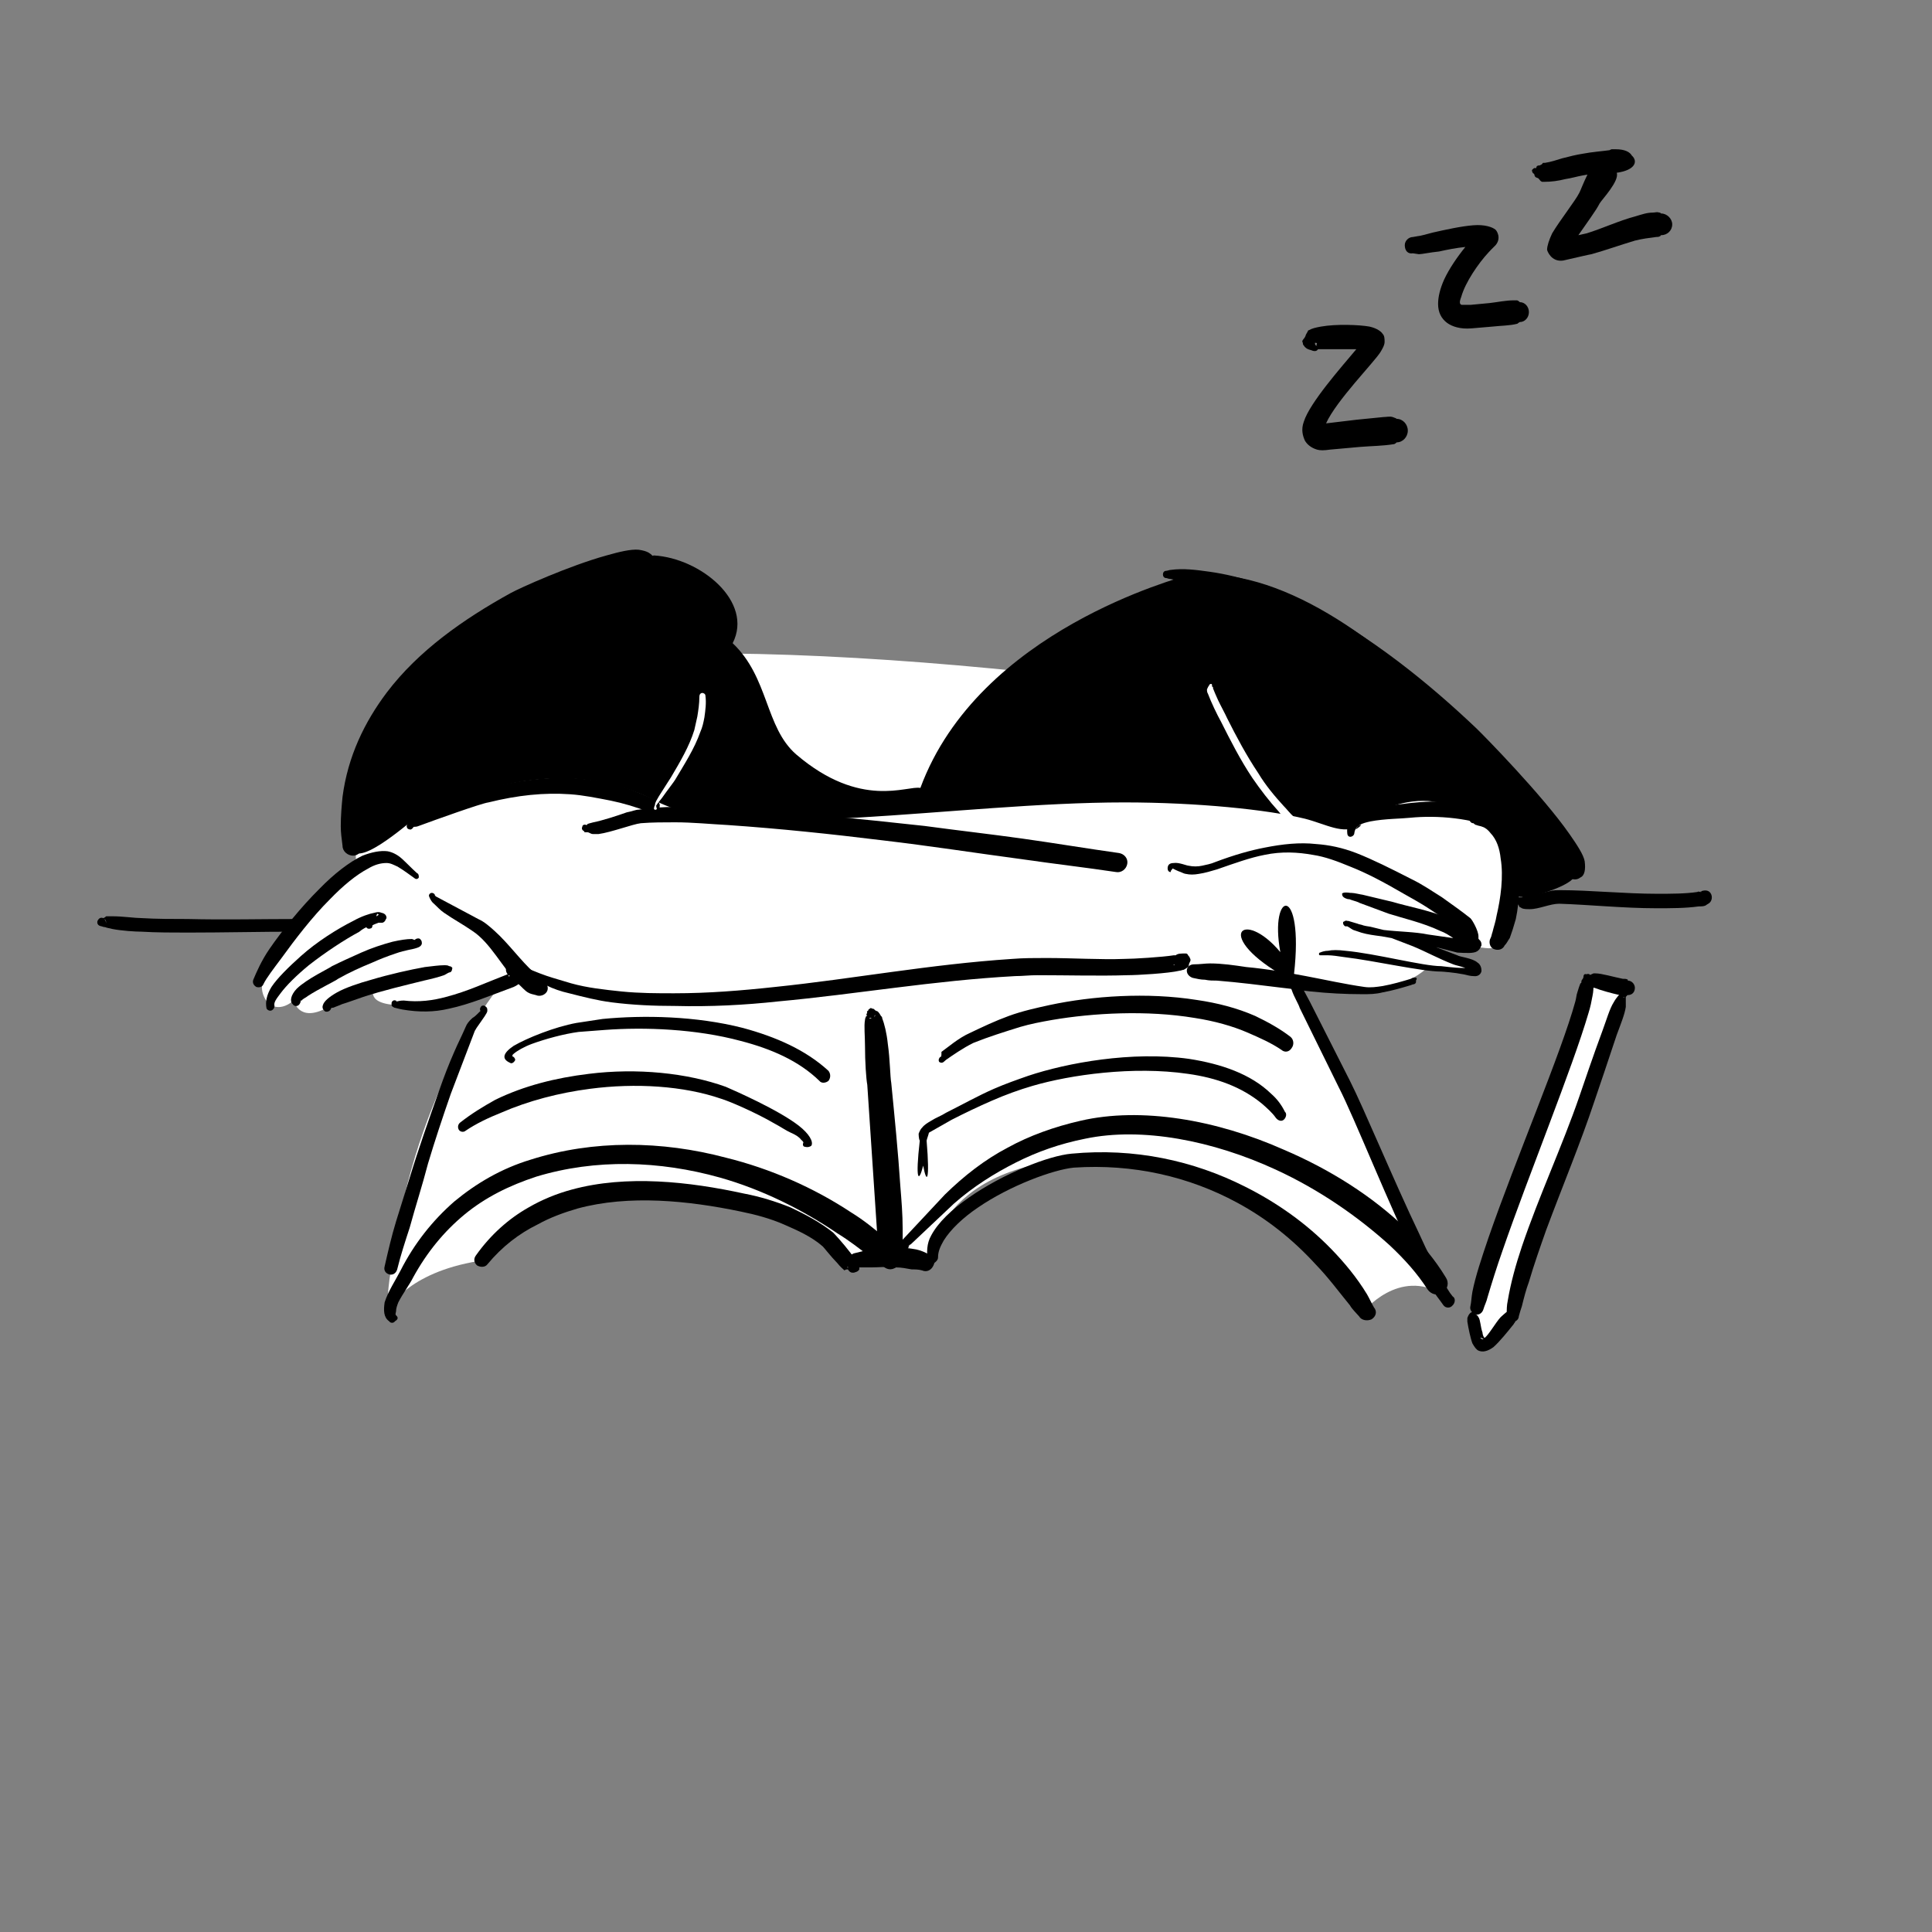<?xml version="1.0" encoding="utf-8"?>
<!-- Generator: Adobe Illustrator 24.2.0, SVG Export Plug-In . SVG Version: 6.00 Build 0)  -->
<svg version="1.1" id="图层_1" xmlns="http://www.w3.org/2000/svg" xmlns:xlink="http://www.w3.org/1999/xlink" x="0px" y="0px"
	 viewBox="0 0 85 85" style="enable-background:new 0 0 85 85;" xml:space="preserve">
<rect x="0" y="0" width="85" height="85" fill="#808080" stroke="none"/>
<style type="text/css">
	.st0{display:none;}
	.st1{display:inline;}
	.st2{fill-rule:evenodd;clip-rule:evenodd;fill:#040000;}
	.st3{fill-rule:evenodd;clip-rule:evenodd;fill:#FFFFFF;}
	.st4{fill-rule:evenodd;clip-rule:evenodd;}
	.st5{fill:none;}
</style>
<g class="st0">
	<g transform="matrix(0.444,0,0,0.398,-345.369,-236.477)" class="st1">
		<g id="Gray-Short.svg" transform="matrix(0.681,0,0,0.681,1361.69,1133.76)">
			<g transform="matrix(1,0,0,1,-236.5,-283.5)">
				<g id="head-mono-Gray-Short">
					<path id="_xD83D__xDD8D_-Ink" class="st2" d="M-473.8-374.7c-6.3,0.7-13.7-0.9-17.9-6.6c-0.1-0.2-0.2-0.4-0.2-0.5
						c0-0.2,0.1-0.4,0.2-0.6c0.1-0.2,0.3-0.3,0.5-0.3c0.2,0,0.3,0,0.5,0.1l0.4,0.2c2.9,1.8,5.8,3.3,9.1,3.9c3.3,0.7,6.7,0.6,10-0.2
						c6-1.5,10.9-5.4,14.5-10.6c4-5.8,6.4-13,7-20.4c0.7-8.9-1-17.6-2.8-26.2c-1.9-9-3.9-18-6.3-26.8c-0.1-0.3-0.1-0.5-0.1-0.8
						c-0.7-0.3-1.5-0.2-2.2,0.1c-1.4,0.5-2.7,1.7-3.8,2.6c-0.4,0.3-0.8,0.7-1.1,0.9c-1.4,1.1-2.9,1.8-4.6,2
						c-1.8,0.1-3.5-0.5-5.1-1.3c-0.8-0.4-1.6-0.8-2.4-1.2c-2.3-1.1-4.5-2.3-7-3c-3.3-1-6.7-1.5-10.2-1.5c-6.1,0.1-12.3,1.8-16,7.6
						c-1.5,2.3-2.5,5-1.7,7.9c0.4,1.6,1.2,3,2.1,4.3l0.3,0.5c0.5,0.7,0.9,1.4,1,2.2c0.1,0.6,0,1.3-0.4,2.1c-0.3,0.5-0.6,0.9-0.9,1.3
						c-0.2,0.3-0.5,0.6-0.7,0.9c-0.4,0.6-0.8,1.4-1.1,2.1c-0.6,1.4-0.8,3-0.8,4.5c-0.1,1.9,0.2,3.7,0.4,5.6c0.2,1.3,0.3,2.6,0.4,3.9
						c0,0.2,0,0.4-0.1,0.5c-0.1,0.2-0.3,0.2-0.5,0.3c0,0-0.1,0-0.2,0c0,0.1,0,0.2,0.1,0.4c-0.1-0.2-0.2-0.3-0.4-0.5c0,0,0,0,0,0
						c-0.1-0.1-0.2-0.2-0.3-0.4c-0.2-0.2-0.4-0.4-0.6-0.5c-1-0.9-2.3-1.4-3.5-1.4c-1.2,0-2.4,0.4-3.3,1.4c-1.8,1.9-2.3,5-2.4,7.6
						c0,2.7,0.5,5.9,2.6,7.6c0.8,0.7,1.9,1.1,2.9,1.1c0.9,0,1.7-0.3,2.5-0.6c0.2-0.1,0.5-0.2,0.8-0.3c0.3-0.1,0.5-0.1,0.8,0
						c0.2,0.1,0.5,0.3,0.6,0.5c0.2,0.2,0.3,0.5,0.3,0.8c0,0.3,0,0.6-0.1,0.9c0,0.1-0.1,0.1-0.1,0.2l0.5,0.9c1.8,3.2,3.6,6.4,5.9,9.2
						c1.4,1.6,2.8,3.1,4.4,4.4l0.2,0.2c0.1,0.1,0.3,0.2,0.5,0.4c0.5,0.4,1,1,1.5,1c0.1,0,0.3,0,0.4,0c0.3,0,0.5-0.1,0.8,0
						c0.2,0.1,0.4,0.2,0.6,0.6c0.1,0.2,0.2,0.5,0.2,0.8c0,0.3-0.1,0.6-0.2,0.8c-0.3,0.5-0.6,0.8-0.9,1c-0.4,0.2-0.8,0.2-1.3,0.1
						c-1.1-0.2-2.3-1.3-3.1-1.9l-0.1-0.1c-1.7-1.5-3.4-3.1-4.8-4.9c-2.5-3.1-4.7-6.8-5.8-10.8c-0.8,0.6-1.8,0.9-2.8,0.9
						c-1.5,0.1-3.1-0.4-4.3-1c-2.6-1.4-4.2-4-4.9-6.9c-0.8-3.5-0.6-7.4,0.5-10.5c0-0.1,0.1-0.2,0.1-0.3c-3.3-9.4-4.3-19.9-4.1-29.9
						c0.1-4.7,0.4-9.6,1.4-14.2c0.5-2.1,1.2-4,2.5-5.6c0.7-0.9,1.6-1.6,2.4-2.4c0.8-0.6,1.5-1.2,2.1-2l0.3-0.4
						c0.1-0.1,0.1-0.2,0.2-0.2c1.1-1.4,2.2-2.7,3.5-3.8c1.5-1.3,3.2-2.3,5-3.1c3.8-1.8,7.9-2.9,12-3.7c8.8-1.8,17.8-1.9,26.5,0.6
						c4,1.2,8,2.8,11.9,4.4c0.4,0.1,0.7,0.3,1.1,0.5c3,1.2,6.1,2.5,9.1,3.7c1.4,0.6,2.8,1.2,4.2,1.7c0.3,0.1,0.6,0.4,0.8,0.7
						c0.2,0.3,0.2,0.7,0.1,1.1c-0.9,2.5-2,4.8-3.3,6.9c0.5,0.4,0.9,0.8,1.1,1.4c0.4,0.7,0.6,1.5,0.6,2.4c0,2.9-2.3,4.9-4.3,6.3
						c-0.2,0.1-0.4,0.2-0.5,0.2c1.9,8.1,3.7,16.3,5.3,24.5l0.1,0.6c1.6,8.6,2.6,17.4,1.1,26.1c-1.3,7.5-4.3,14.8-9,20.4
						C-460.9-378.9-467.1-375.4-473.8-374.7z M-515.2-424.2c-0.8-2.9-1.3-6.1-0.9-9c0.2-1.9,0.7-3.6,1.5-5.3c0.5-0.9,1-1.8,1.7-2.6
						l0.2-0.3c0.1-0.1,0.2-0.3,0.2-0.4c0-0.1,0-0.2,0-0.3c-0.1-0.3-0.3-0.5-0.5-0.8c-0.1-0.2-0.2-0.3-0.3-0.5
						c-1.8-2.7-3.2-6-2.7-9.4c0.4-3.4,2.4-6.5,4.5-8.9c4.6-5.2,11.8-6.4,18.1-6.1c3.7,0.2,7.3,0.9,10.8,2.1c1.7,0.6,3.4,1.4,5,2.2
						l0.4,0.2c0.2,0.1,0.4,0.2,0.6,0.3c1.3,0.7,2.6,1.4,4,1.8c2.7,0.7,4.5-0.8,6.5-2.4c0.7-0.5,1.3-1.1,2-1.6l0.1-0.1
						c1.3-0.8,2.8-1.4,4.3-1.4c1.3,0,2.5,0.5,3.5,1.6c0.2,0.2,0.3,0.5,0.4,0.7c0.1,0.2,0.2,0.4,0.3,0.6c0.4,1.5,0.7,3,1.1,4.5
						l0.3-0.2c0.9-0.6,1.8-1.4,2.2-2.4c0.2-0.4,0.1-1.1-0.1-1.6c-0.1-0.2-0.2-0.3-0.3-0.4c-0.1-0.1-0.2-0.1-0.4-0.1
						c-0.3,0-0.6,0-0.9-0.1c-0.3-0.1-0.5-0.4-0.7-0.6c-0.2-0.3-0.2-0.6-0.2-1c0-0.3,0.1-0.6,0.4-0.9c1.5-1.9,2.7-4,3.7-6.3l-6.3-2.6
						c-2.2-0.9-4.5-1.9-6.7-2.8l-1.2-0.5c-4.1-1.7-8.2-3.3-12.4-4.4c-8.4-2.1-17.2-1.6-25.6,0.4l-0.5,0.1c-3.5,0.9-7.1,1.9-10.3,3.7
						c-1.6,0.9-3.1,2-4.4,3.3c-0.6,0.6-1.1,1.3-1.6,1.9c-0.7,0.9-1.5,1.8-2.3,2.6l-0.8,0.7c-1.2,1.1-2.3,2.1-2.9,3.8
						c-0.7,1.7-1,3.7-1.3,5.5c-0.7,4.7-1,9.5-0.9,14.3c0,8,1.1,15.9,2.5,23.7c1.1-1.8,2.7-3.1,4.7-3.4c1.3-0.2,2.6,0.1,3.7,0.7
						C-516.2-425.3-515.7-424.8-515.2-424.2z M-517.2-414.7c-1.5-0.6-3-0.8-4.5-0.5c-0.2,0-0.3,0-0.4-0.1c-0.1-0.1-0.2-0.2-0.3-0.4
						c-0.1-0.2-0.1-0.4,0-0.5c0-0.1,0.1-0.3,0.3-0.4c1.7-0.9,3.5-1.3,5.4-1l0.2,0c0.9,0.2,2.3,0.5,3.3,1.1c0.8,0.5,1.3,1.2,1.5,2.1
						c0.1,0.5,0,1-0.3,1.3c-0.2,0.4-0.6,0.6-1.1,0.6c-0.8,0-1.3-0.4-1.9-0.9c-0.1-0.1-0.2-0.1-0.2-0.2
						C-516-414-516.6-414.4-517.2-414.7z"/>
				</g>
			</g>
		</g>
		<g id="Eyes-Closed.svg" transform="matrix(0.734,0,0,0.734,1398.38,1156.31)">
			<g transform="matrix(1,0,0,1,-144.5,-146.5)">
				<g id="face-Eyes-Closed">
					<path id="_xD83D__xDD8D_-Ink1" class="st2" d="M-558.4-520.4l0.2,0c1.2-0.3,2.4-0.8,3.5,0.1c1.1,0.8,1.2,2.3,0.4,3.3
						c-0.9,1.1-2,1-3.2,1h-0.1c-1,0-2,0-3-0.1c-0.9-0.1-1.9-0.2-2.8-0.4l-0.5-0.1c-0.5-0.1-1.1-0.3-1.4-0.9c-0.5-1,3.2-1.9,3.6-2
						C-560.6-519.9-559.5-520.1-558.4-520.4z M-556.3-533c-0.6,0.7-1.4,1.2-2.2,1.4c-2.2,0.7-5,0.3-6.8-0.4
						c-0.4-0.2-0.7-0.5-0.9-0.9c-0.2-0.4-0.2-0.8-0.1-1.2c0-0.1,0.1-0.2,0.1-0.4c0.1-0.3,0.4-0.6,0.7-0.7c0.3-0.2,0.7-0.2,1-0.1
						c0,0,0.1,0,0.1,0c1.1,0.4,3,1.1,4.5,0.9c0.9-0.1,1.7-0.4,2.2-1.4c0.2-0.5,0.2-1,0-1.4c-0.3-0.7-0.9-1.3-1.4-1.7
						c-0.7-0.6-1.5-0.8-2.2-1c-0.3-0.1-0.6-0.2-0.9-0.3c-0.1,0-0.2-0.1-0.2-0.2s-0.1-0.2-0.1-0.3s0-0.2,0-0.3c0-0.1,0.1-0.2,0.2-0.2
						c1.5-0.8,3.5-0.3,5,0.9c0.7,0.6,1.4,1.4,1.7,2.2c0.3,0.8,0.5,1.7,0.4,2.6C-555.4-534.4-555.8-533.6-556.3-533z M-581.3-550
						c0.4-0.2,0.8,0.8,0.9,1l0.2,0.6c0.3,0.9,0.6,1.8,1.3,2.5c0.5,0.6,1.4,1,2,0.4c0.6-0.6,0.3-1.3,0.4-2.1c0.2-1.4,1.8-2.8,2.8-1.3
						c2.3,3.2-1.2,7.8-4.5,7c-1.7-0.4-3-1.9-3.5-3.6l0-0.1C-582.2-546.8-582.5-549.3-581.3-550z M-551.9-547.7L-551.9-547.7
						c-1.1-2.8,2.8-4,3.1-1.5l0,0.2c0.3,2.8-0.3,6.5-3.4,6.7c-3.4,0.3-4.8-3.9-4.5-7c0-0.5,0.7-0.6,0.8-0.1l0,0.1
						c0.5,1.6,1.1,4.5,3,4.5C-551.4-544.8-551.5-546.7-551.9-547.7z M-549.4-555.7c2-0.1,1.9,3.3,0,3.4c-6.5,0.2-13,0.4-19.5,0.4
						l-1.2,0c-6.1,0-12.2,0.1-18.3-0.4c-0.5,0-0.4-0.9,0-0.8c6.4-1,12.8-1.3,19.3-1.7C-562.5-555.2-556-555.4-549.4-555.7z"/>
				</g>
			</g>
		</g>
	</g>
</g>
<g>
	<g transform="matrix(0.444,0,0,0.398,0,0)">
		<path class="st3" d="M35.2,92.7l0.1,3.3c0,0-7.4,6.3-9,11.8c0,0-0.9,1.4,0.2,3c0,0,1,1.3,2.6-0.2c0,0,0.5,2.5,3.3,0.8
			c0,0,4.1-2.2,4.5-2.3c0.4-0.1-1,1.8,2.4,2c3.4,0.1,10.3-2.2,10.3-2.2s-8.4,11-10.7,30.5c0,0-0.7,3.8-0.4,5.3c0,0,1.8-4,8.9-5.3
			c0,0,12.9-18.6,36.7-0.5c0,0,7.7,0.5,7.9,0.5c0.2,0,0.6-11.5,17.4-11.4c16.8,0.2,24.7,16.6,25.7,17c0,0,3.5-4.9,7.9-1.9
			c0,0-14.9-35-14.9-34.9c-0.1,0.1,9,3.1,13.2-1.1c0,0,4.8,0.6,4.8-0.1c0-0.7-5.6-3.1-5.6-3.1c0-0.1,4.5,1.2,5.4,0.9
			c0.9-0.3,1.7,0.4,2.6-0.3c0.8-0.7,8.5-19.5-15.2-25c-23.6-5.5-76-11.5-88.7-3.1C31.8,84.9,35.2,92.7,35.2,92.7z"/>
	</g>
	<g transform="matrix(0.444,0,0,0.398,0,0)">
		<path class="st3" d="M157.1,108.9c0,0-10.2,33.5-11,36.3c-0.8,2.9,1,3.4,1,3.4l2.8-3.4c0,0,10.6-33.3,11.1-35.4
			C161.4,107.7,157.1,108.9,157.1,108.9z"/>
	</g>
	<g transform="matrix(0.444,0,0,0.398,0,0)">
		<path class="st4" d="M156.9,108c0,0.2-0.2,0.3-0.2,0.5c0,0.1,0,0.2-0.1,0.2c-0.1,0.3-0.2,0.6-0.3,1c-0.1,0.3-0.1,0.6-0.2,1
			c-1.4,5.7-5.9,17.4-8.6,26.1c-0.7,2.3-1.3,4.3-1.6,6c-0.1,0.6-0.1,1.1-0.2,1.6c-0.1,0.4,0.2,0.8,0.5,0.9c0.4,0.1,0.7-0.2,0.8-0.6
			c0.1-0.4,0.3-0.8,0.4-1.3c0.4-1.5,0.9-3.3,1.5-5.2c2.6-8.4,6.9-20.1,8.5-26.2c0.2-0.7,0.3-1.3,0.4-1.9c0.1-0.5,0.1-1,0.1-1.3
			c-0.1-0.5-0.2-0.7-0.3-0.9c0-0.2-0.2-0.3-0.4-0.2C157,107.6,156.9,107.8,156.9,108z"/>
	</g>
	<g transform="matrix(0.444,0,0,0.398,0,0)">
		<path class="st4" d="M161.1,110.2C161.1,110.2,161.1,110.1,161.1,110.2c0.2-0.2,0.2-0.4,0.1-0.5c-0.1-0.1-0.3-0.2-0.6,0.1
			c-0.1,0.1-0.4,0.4-0.7,1c-0.4,0.7-0.7,1.9-1.1,3.1c-0.9,2.7-1.9,6-2.3,7.3c-1.7,5.5-4,11-5.7,16.6c-0.6,2-1.1,4-1.4,6
			c-0.1,0.5-0.1,1-0.1,1.5c-0.1,0.4,0.2,0.7,0.5,0.8c0.3,0.1,0.7-0.2,0.7-0.6c0.1-0.4,0.2-0.8,0.3-1.1c0.2-0.9,0.4-1.8,0.7-2.7
			c0.5-1.9,1.1-3.8,1.7-5.7c1.6-4.8,3.4-9.6,4.8-14.3c0.4-1.3,1.4-4.6,2.2-7.3c0.4-1.2,0.8-2.3,0.9-3.1
			C161.1,110.7,161.1,110.1,161.1,110.2L161.1,110.2z M161,110.2c-0.1,0-0.1,0-0.2,0C160.9,110.2,160.9,110.3,161,110.2z"/>
	</g>
	<g transform="matrix(0.444,0,0,0.398,0,0)">
		<path class="st4" d="M147.1,147.9c-0.1-0.1-0.2-0.4-0.2-0.6c-0.2-0.6-0.2-1.4-0.4-1.7c-0.1-0.2-0.2-0.3-0.3-0.3c0,0,0-0.1,0-0.1
			c0-0.1-0.5-0.5-0.8,0.5c0,0.1,0,0.3,0,0.4c0.1,0.7,0.3,1.8,0.5,2.4c0.2,0.4,0.4,0.7,0.6,0.8c0.4,0.2,0.9,0.1,1.5-0.4
			c0.6-0.6,1.4-1.7,1.9-2.4c0.1-0.1,0.1-0.2,0.2-0.3c0.1-0.2,0-0.3,0.1-0.3c0.2-0.2,0.2-0.6,0-0.9c-0.2-0.2-0.6-0.2-0.8,0
			c-0.1,0-0.2,0.1-0.4,0.3c-0.1,0.1-0.2,0.2-0.3,0.3C148.2,146.2,147.5,147.6,147.1,147.9z M147,148L147,148c-0.1,0-0.3-0.2-0.3-0.1
			C146.8,148,146.9,148.1,147,148z"/>
	</g>
	<g transform="matrix(0.444,0,0,0.398,0,0)">
		<path class="st4" d="M157.4,108.6C157.4,108.6,157.4,108.7,157.4,108.6c0,0.1-0.1,0.2,0.1,0.4c0.1,0.1,0.3,0.2,0.5,0.2
			c0.7,0.3,1.7,0.6,2.5,0.8c0.2,0,0.4,0.1,0.6,0.1c0.1,0,0.1-0.1,0.2-0.1c0.4,0,0.7-0.3,0.7-0.8c0-0.4-0.3-0.8-0.7-0.8
			c0-0.1,0-0.1,0-0.1c-0.1-0.1-0.3-0.1-0.5-0.1c-0.9-0.2-2.1-0.6-2.7-0.6c-0.1,0-0.1,0-0.2,0c-0.4,0.2-0.4,0.2-0.4,0.3
			c-0.2,0-0.3,0.2-0.3,0.4C157.1,108.5,157.3,108.7,157.4,108.6z"/>
	</g>
	<g transform="matrix(0.389,0,0,0.308,16.198,188.966)">
		<path class="st4" d="M32.3-533.6c0-0.4-0.2-0.7-0.6-1c-0.3-0.2-0.6-0.3-1.1-0.4c-0.9-0.1-2.2,0.3-3.6,0.8
			c-4.3,1.5-9.9,4.7-10.9,5.4c-5.3,3.7-10.4,8.2-14,14.2c-2.5,4.2-4.4,9.1-5,14.9c-0.1,1.3-0.2,2.7-0.2,4.2c0,0.9,0.1,1.8,0.2,2.8
			c0,0.8,0.6,1.4,1.2,1.4c0.6,0,1.1-0.7,1.1-1.5c0-0.9,0.1-1.7,0.2-2.6c0.1-1.3,0.2-2.6,0.3-3.8c0.6-5.3,2.2-9.7,4.4-13.5
			c3.3-5.8,8.1-10.1,13-13.7c0.8-0.6,5.1-3.2,8.8-4.9c1.9-0.9,3.6-1.5,4.8-1.7c0.2,0,0.4-0.1,0.6-0.1c0.2,0,0.2-0.2,0.3-0.1
			c0.1,0.2,0.3,0.3,0.5,0.1C32.4-533.1,32.4-533.4,32.3-533.6z"/>
	</g>
	<g transform="matrix(0.444,0,0,0.398,0,0)">
		<path class="st4" d="M146,91c0.1,0.1,0.2,0.2,0.3,0.2c0.2,0.1,0.4,0.1,0.6,0.2c0.3,0.1,0.6,0.4,0.8,0.7c0.6,0.7,0.9,1.7,1,2.8
			c0.3,2,0,4.4-0.4,6.3c-0.1,0.7-0.3,1.3-0.4,1.8c-0.1,0.3-0.1,0.5-0.2,0.7c-0.2,0.4-0.1,1,0.3,1.2c0.4,0.2,0.9,0.1,1.1-0.4
			c0.2-0.2,0.3-0.5,0.5-0.8c0.2-0.6,0.4-1.3,0.6-2.1c0.4-2.1,0.5-4.9,0.1-7.1c-0.4-2.3-1.4-4.1-3.1-4.5c-0.3-0.1-0.6-0.2-1-0.1
			c-0.2,0.1-0.2,0.1-0.4,0.2c-0.2,0-0.3,0.2-0.3,0.4C145.7,90.9,145.8,91,146,91z"/>
	</g>
	<g transform="matrix(0.444,0,0,0.398,0,0)">
		<path class="st4" d="M134.2,92.1c0.1-0.9,0.8-1.1,1.6-1.3c1.4-0.3,3.1-0.3,3.9-0.4c2.7-0.3,6.2,0,9,1.4c0.9,0.5,1.7,1.1,2.4,1.8
			c0.7,0.7,1.3,1.5,1.7,2.5c0.1,0.4,0.5,0.6,0.9,0.4c0.4-0.1,0.5-0.6,0.4-1c-0.4-1.3-1-2.5-1.8-3.4c-0.8-0.9-1.8-1.6-2.9-2.1
			c-3.1-1.5-6.9-1.6-9.9-1.2c-1,0.2-3.4,0.2-4.8,1c-0.8,0.5-1.3,1.2-1.2,2.3c0,0.2,0.1,0.4,0.3,0.4C134,92.5,134.2,92.3,134.2,92.1z
			"/>
	</g>
	<g transform="matrix(0.444,0,0,0.398,0,0)">
		<path class="st5" d="M134,91.1c-0.3,0.1-4.4-0.9-4.7-1c-3.9-1.3-10.6-1.4-14.6-1.5c-10.9-0.4-21.8,2.1-32.7,2.8"/>
	</g>
	<g transform="matrix(0.502,0,0,0.439,-37.846,-95.255)">
		<path class="st4" d="M151.4,318.8C151.4,318.8,151.3,318.8,151.4,318.8c-0.1,0-0.1,0-0.1,0c0,0.1-0.1,0.2-0.1,0.4
			c-0.1,0.6,0,1.6,0,2.6c0,1.6,0.1,3.3,0.2,3.9l1,17.2c0,0.7,0.5,1.2,1.1,1.2c0.6,0,1-0.6,1-1.2c0-0.9,0-1.9,0-2.8
			c0-1.4-0.1-2.8-0.2-4.2c-0.2-3.5-0.5-6.9-0.8-10.4c-0.1-0.6-0.1-2.3-0.3-3.9c-0.1-1.1-0.3-2-0.5-2.6c0-0.1,0-0.1-0.1-0.2
			c-0.2-0.4-0.3-0.5-0.4-0.5c-0.2-0.1-0.2-0.2-0.2-0.2c-0.2,0-0.3-0.2-0.4,0c0,0-0.1,0-0.1,0.1c0,0.1-0.2,0.1-0.1,0.3
			C151.3,318.6,151.3,318.7,151.4,318.8z M151.6,319C151.6,319,151.6,319,151.6,319c0.1,0,0.1,0,0.2,0
			C151.6,319.1,151.6,319.1,151.6,319z M152.1,318.7c0,0.1-0.1,0.2-0.1,0.2l0,0C152,319,152,318.8,152.1,318.7
			C152.1,318.8,152.1,318.8,152.1,318.7z M151.4,318.9C151.4,318.9,151.4,318.9,151.4,318.9C151.4,318.9,151.4,318.9,151.4,318.9z"
			/>
	</g>
	<g transform="matrix(0.502,0,0,0.439,-37.846,-95.255)">
		<path class="st4" d="M117.5,318.3c-0.2,0.2-0.4,0.5-0.7,0.7c-0.3,0.3-0.5,0.6-0.6,0.9c-0.3,0.8-0.7,1.7-1,2.5
			c-0.5,1.3-0.9,2.5-1.3,3.8c-0.9,2.9-1.8,5.8-2.6,8.8c-0.4,1.5-0.8,2.9-1.2,4.4c-0.4,1.5-0.7,3-1,4.5c-0.1,0.4,0.1,0.7,0.4,0.8
			c0.3,0.1,0.6-0.1,0.7-0.5c0.3-1.4,0.7-2.8,1.1-4.2c0.5-2.1,1.1-4.2,1.6-6.4c0.6-2.3,1.3-4.7,2-7l2.1-6.3c0.1-0.2,0.2-0.4,0.4-0.7
			c0.3-0.5,0.7-1.1,0.7-1.3c0-0.2,0-0.3-0.1-0.4c-0.1-0.1-0.2-0.2-0.4-0.1C117.5,317.9,117.4,318.1,117.5,318.3L117.5,318.3z"/>
	</g>
	<g transform="matrix(0.502,0,0,0.439,-37.846,-95.255)">
		<path class="st4" d="M110.1,348.8c-0.1-0.1,0-0.3,0-0.4c0-0.3,0.1-0.6,0.2-0.9c0.4-0.9,1-1.8,1.3-2.5c1.2-2.5,2.7-4.6,4.5-6.3
			c1.8-1.7,3.9-2.9,6.3-3.8c5.2-1.8,10.8-1.6,16.1,0.1c3.7,1.2,7.2,3.2,10.3,5.6c1,0.7,1.9,1.5,2.8,2.3c0.4,0.3,0.8,0.6,1.2,1
			c0.4,0.4,0.9,0.4,1.3-0.1c0.3-0.4,0.3-1.1-0.1-1.5c-0.3-0.5-0.7-0.9-1.1-1.3c-0.9-0.9-1.9-1.8-2.9-2.5c-3.3-2.5-7.1-4.4-11-5.5
			c-5.6-1.7-11.6-1.8-17.1,0.2c-2.6,0.9-4.8,2.4-6.7,4.2c-1.9,1.9-3.5,4.2-4.7,6.9c-0.4,0.9-1.1,2.1-1.4,3.2
			c-0.1,0.8-0.1,1.5,0.4,1.9c0.1,0.2,0.4,0.2,0.5,0C110.3,349.2,110.3,349,110.1,348.8z"/>
	</g>
	<g transform="matrix(0.502,0,0,0.439,-37.846,-95.255)">
		<path class="st4" d="M155,342L155,342c0,0,0-0.1,0-0.2l0,0l0,0C155,341.9,155,341.9,155,342L155,342c0.1,0,0.1,0,0-0.1l0,0
			c0,0,0,0,0,0l0,0c0.1-0.1,0.1-0.2,0.2-0.2l3.8-4.1c1.7-1.7,3.5-3,5.4-4.1c1.9-1.1,3.9-1.9,6.1-2.4c5-1.2,11.2,0.2,16.7,3.1
			c3.8,2,7.2,4.7,10,7.6c1.3,1.4,2.4,2.8,3.3,4.4c0.3,0.5,0.9,0.7,1.3,0.3c0.5-0.3,0.6-1,0.3-1.5c-0.9-1.7-2.1-3.4-3.5-4.9
			c-2.9-3.2-6.6-5.9-10.7-7.9c-5.9-3-12.5-4.3-17.8-2.9c-2.3,0.6-4.5,1.5-6.4,2.7c-2,1.2-3.8,2.8-5.5,4.7l-3.6,4.4
			c-0.2,0.2-0.3,0.6-0.4,0.7c-0.1,0.2,0,0.4,0,0.4C154.3,342.1,154.8,342.5,155,342z"/>
	</g>
	<g transform="matrix(0.502,0,0,0.439,-37.846,-95.255)">
		<path class="st4" d="M187.6,312.4c-3.3-4.5-6-1.6,0.6,2.6l0,0c0.1,0.2,0.2,0.7,0.4,1.2c0.2,0.7,0.6,1.4,0.7,1.8l3.4,7.9
			c1.4,3.1,4.5,12.1,6.9,17.6c0.4,0.8,0.7,1.5,1,2.2c0.5,0.9,1,1.6,1.3,2.1c0.2,0.3,0.6,0.3,0.8,0c0.2-0.2,0.3-0.7,0-0.9
			c-0.3-0.4-0.6-1-0.9-1.7c-0.6-1.2-1.3-2.7-2-4.5c-2.3-5.5-4.9-12.7-6.1-15.4l-3.5-7.9c-0.2-0.4-0.5-1.1-0.8-1.7
			c-0.2-0.5-0.5-0.9-0.6-1.1l0,0C189.7,305.5,186.6,306.2,187.6,312.4z"/>
	</g>
	<g transform="matrix(0.502,0,0,0.439,-37.846,-95.255)">
		<path class="st4" d="M156,331.3c-0.4,4-0.1,4.3,0.3,2.5c0.3,1.9,0.6,1.6,0.3-2.5l0,0c0-0.1,0.2-0.7,0.2-0.8l2-1.3
			c1.2-0.7,2.3-1.3,3.5-1.9c1.2-0.6,2.4-1.1,3.6-1.5c3.3-1.1,8.8-2,13.6-1.2c2.5,0.4,4.7,1.3,6.5,3c0.4,0.4,0.9,0.9,1.2,1.4
			c0.2,0.3,0.5,0.4,0.7,0.2c0.2-0.2,0.3-0.6,0.1-0.8c-0.3-0.7-0.7-1.3-1.2-1.8c-1.8-2-4.4-3-7.2-3.5c-5-0.8-10.7,0.4-14.1,1.7
			c-1,0.4-2,0.8-3,1.3c-1.4,0.7-2.8,1.6-4.2,2.4c-0.4,0.3-0.9,0.5-1.3,0.8c-0.3,0.2-0.6,0.4-0.8,0.7c-0.1,0.1-0.2,0.3-0.3,0.6
			C155.9,330.6,155.9,331.1,156,331.3L156,331.3z"/>
	</g>
	<g transform="matrix(0.502,0,0,0.439,-37.846,-95.255)">
		<path class="st4" d="M157.8,322.9L157.8,322.9c-0.1,0.1-0.2,0.3-0.1,0.5c0,0,0.2,0.2,0.4,0c0,0,0.1-0.1,0.2-0.2
			c0.5-0.4,1.5-1.2,2.4-1.7c1.3-0.6,2.7-1.1,4.1-1.6c0.9-0.3,1.8-0.5,2.8-0.7c3.6-0.7,8.3-1,12.5-0.2c1.7,0.3,3.3,0.8,4.7,1.5
			c1,0.5,2,1,2.9,1.7c0.3,0.3,0.7,0.2,0.9-0.2c0.2-0.3,0.2-0.8-0.1-1.1c-0.9-0.8-2-1.5-3.1-2.1c-1.6-0.8-3.3-1.3-5.1-1.6
			c-4.4-0.8-9.2-0.4-12.9,0.5c-1.2,0.3-2.4,0.6-3.6,1.1c-1.2,0.5-2.3,1.1-3.4,1.7c-1,0.5-2,1.5-2.5,1.9
			C157.9,322.8,157.9,322.9,157.8,322.9L157.8,322.9z"/>
	</g>
	<g transform="matrix(0.502,0,0,0.439,-37.846,-95.255)">
		<path class="st4" d="M146.5,331.8c0.2-0.4-0.2-1.2-1.1-2c-1.8-1.6-5.6-3.5-6.4-3.9c-3.4-1.4-7.8-1.9-12-1.3
			c-2.9,0.4-5.7,1.2-8.2,2.6c-1.1,0.7-2.1,1.4-3.1,2.3c-0.2,0.2-0.2,0.5-0.1,0.7c0.1,0.2,0.4,0.3,0.6,0.1c0.9-0.7,2-1.3,3.1-1.8
			c2.4-1.2,5.1-2,7.8-2.4c4-0.6,8.2-0.3,11.5,1c0.6,0.2,2.9,1.3,4.7,2.5c0.5,0.3,1,0.7,1.4,0.9c0.4,0.2,0.7,0.4,0.9,0.7
			c0.1,0.1,0.2,0.2,0.2,0.3c0,0,0,0,0,0c-0.1,0.2,0,0.4,0.1,0.4C146.2,332,146.4,331.9,146.5,331.8z"/>
	</g>
	<g transform="matrix(0.502,0,0,0.439,-37.846,-95.255)">
		<path class="st4" d="M120.4,322.9c-0.1,0-0.1-0.1-0.1-0.1c0-0.1,0-0.1,0.1-0.2c0.3-0.3,0.9-0.7,1.6-1c1.2-0.5,2.8-1,4.1-1.2
			l2.3-0.2c3.5-0.3,8-0.1,11.9,1.1c2.7,0.8,5.1,2,6.9,4c0.2,0.3,0.6,0.2,0.8,0c0.2-0.3,0.2-0.7,0-1c-2-2.1-4.6-3.4-7.5-4.3
			c-4.1-1.2-8.7-1.3-12.3-0.9l-2.3,0.4c-1.9,0.4-4.3,1.5-5.5,2.3c-0.9,0.7-1.1,1.3-0.3,1.7c0.1,0.1,0.3,0,0.4-0.2
			C120.6,323.2,120.5,323,120.4,322.9z"/>
	</g>
	<g transform="matrix(0.502,0,0,0.439,-37.846,-95.255)">
		<path class="st4" d="M150.2,344.5C150.2,344.5,150.2,344.5,150.2,344.5c0.2,0,0.4-0.1,0.5-0.3c0-0.1,0-0.1,0-0.2c0.3,0,0.6,0,1,0
			c0.7,0,1.4-0.1,2.2,0c0.5,0,0.9,0.1,1.4,0.2c0.3,0,0.6,0,0.9,0.1c0.4,0.2,0.8,0,1-0.5c0.2-0.4,0-0.9-0.4-1.1
			c-0.3-0.2-0.7-0.4-1.1-0.5c-0.5-0.1-1.1-0.2-1.6-0.2c-0.8,0-1.6,0.1-2.4,0.2c-0.5,0.1-1.1,0.3-1.5,0.4c-0.5,0.3-0.7,0.5-0.6,0.9
			c0,0.3,0.3,0.9,0.6,1C150.1,344.5,150.1,344.6,150.2,344.5C150.3,344.5,150.2,344.6,150.2,344.5z M150.3,344.1L150.3,344.1
			C150.3,344.1,150.3,344.1,150.3,344.1z"/>
	</g>
	<g transform="matrix(0.502,0,0,0.439,-37.846,-95.255)">
		<path class="st4" d="M157.6,343c0-0.6,0.2-1.1,0.5-1.7c0.6-1.1,1.7-2.3,3-3.3c2.8-2.2,6.6-3.8,8.4-4c5.2-0.4,10.1,0.9,14.3,3.5
			c2.6,1.6,4.9,3.7,6.9,6.2c1.1,1.3,2,2.7,3,4.1c0.2,0.4,0.5,0.7,0.8,1.1c0.2,0.4,0.7,0.5,1.1,0.3c0.4-0.3,0.5-0.8,0.2-1.2
			c-0.2-0.4-0.4-0.9-0.6-1.3c-0.9-1.7-2-3.2-3.1-4.5c-2.2-2.6-4.8-4.7-7.6-6.3c-4.5-2.6-9.7-3.9-15.2-3.3c-2,0.2-6,2-9,4.4
			c-1.5,1.2-2.7,2.5-3.3,3.8c-0.4,0.8-0.4,1.7-0.3,2.5c0,0.2,0.2,0.4,0.4,0.4C157.5,343.4,157.6,343.2,157.6,343z"/>
	</g>
	<g transform="matrix(0.502,0,0,0.439,-37.846,-95.255)">
		<path class="st4" d="M149.7,344.2C149.7,344.2,149.6,344.3,149.7,344.2C149.7,344.2,149.7,344.2,149.7,344.2
			C149.7,344.2,149.7,344.1,149.7,344.2C149.7,344.1,149.7,344.2,149.7,344.2c0.1,0.2,0.3,0.4,0.5,0.3c0.2,0,0.2-0.1,0.3-0.6
			c0-0.1,0-0.2-0.1-0.5c-0.1-0.3-0.3-0.6-0.5-0.9c-0.6-0.9-1.4-1.9-1.5-2c-1.1-1-2.4-1.8-3.7-2.5c-1.3-0.6-2.7-1.1-4.1-1.4
			c-4.8-1.2-10.3-1.9-15.1-0.4c-1.3,0.4-2.6,1-3.8,1.8c-1.7,1.1-3.3,2.7-4.6,4.8c-0.2,0.3-0.2,0.7,0.1,1c0.3,0.2,0.7,0.2,0.9-0.1
			c1.3-1.8,2.8-3.1,4.4-4c1.1-0.7,2.3-1.2,3.5-1.6c4.5-1.4,9.7-0.8,14.3,0.3c1.3,0.3,2.6,0.7,3.8,1.3c1.2,0.6,2.4,1.2,3.4,2.2
			c0.1,0.1,0.7,1,1.3,1.7c0.2,0.3,0.5,0.6,0.6,0.7C149.5,344.2,149.6,344.2,149.7,344.2z M149.8,343.8c-0.1,0.1-0.2,0.1-0.1,0.3l0,0
			C149.7,344,149.7,343.9,149.8,343.8z"/>
	</g>
	<g transform="matrix(0.444,0,0,0.398,0,0)">
		<path class="st4" d="M41,91.4c0.1,0,0.3,0,0.5-0.1c1.7-0.7,6.2-2.5,6.9-2.6c2.9-0.8,5.5-1.1,8.1-0.9c1.3,0.1,2.6,0.4,4,0.7
			c1.3,0.3,2.5,0.7,3.9,1.3c0.4,0.2,0.8,0,0.9-0.4c0.2-0.4,0-0.9-0.4-1c-1.4-0.7-2.7-1.3-4-1.7c-1.4-0.4-2.9-0.6-4.3-0.7
			c-2.7-0.1-5.5,0.3-8.5,1.2c-0.8,0.2-5.3,2.2-7,3.2c-0.3,0.2-0.5,0.4-0.6,0.5c-0.3,0.3-0.2,0.6-0.1,0.7c0,0,0.1,0.1,0.3,0.1
			C40.9,91.6,40.9,91.5,41,91.4z M40.9,91.5C40.9,91.5,40.9,91.5,40.9,91.5C40.9,91.6,40.9,91.5,40.9,91.5z"/>
	</g>
	<g transform="matrix(0.444,0,0,0.398,0,0)">
		<path class="st4" d="M57.9,91.9c0,0.1,0,0.1,0.1,0.1c0,0,0.1,0,0.2,0c0.2,0,0.3,0.2,0.6,0.2c0.2,0,0.3,0,0.5,0
			c1.3-0.2,3.4-1.1,4.2-1.2c1.1-0.1,2.3-0.1,3.4-0.1c1.7,0,3.5,0.2,5.2,0.3c5.2,0.4,10.3,1,15.4,1.7c4.6,0.6,9.2,1.4,13.9,2.1
			c3.1,0.5,6.2,0.9,9.2,1.4c0.5,0.1,1-0.3,1.1-0.9c0.1-0.6-0.3-1.1-0.8-1.2c-3.2-0.5-6.4-1.1-9.6-1.6c-3.2-0.5-6.4-0.9-9.7-1.4
			c-6.5-0.8-12.9-1.5-19.4-1.9c-1.7-0.1-3.5-0.2-5.3-0.2c-1.2,0-2.4,0.1-3.6,0.3c-0.3,0-0.7,0.2-1.2,0.3c-1,0.4-2.4,0.9-3.3,1.1
			c-0.3,0.1-0.4,0.1-0.6,0.2c0,0,0,0.1-0.1,0.1c-0.2-0.1-0.4,0-0.4,0.2C57.6,91.6,57.7,91.8,57.9,91.9z"/>
	</g>
	<g transform="matrix(0.444,0,0,0.398,0,0)">
		<path class="st4" d="M116.5,105.6L116.5,105.6L116.5,105.6L116.5,105.6C116.5,105.6,116.5,105.6,116.5,105.6L116.5,105.6
			c0,0-0.1,0-0.2,0c-1.1,0.2-4,0.4-4.9,0.4c-2.3,0.1-5.1-0.1-7.7-0.1c-1.2,0-2.3,0-3.4,0.1c-8.2,0.6-15.7,2.2-23.5,3.1
			c-3.3,0.4-6.6,0.7-10,0.7c-1.7,0-3.4,0-5.2-0.2c-1.7-0.2-3.4-0.4-5-0.9c-0.6-0.2-1.2-0.4-1.8-0.6c-0.9-0.3-1.8-0.7-2.6-1.1
			c0,0-0.6-0.3-0.8-0.3c-0.3,0-0.5,0.2-0.4,0.5c0,0.2,0.2,0.3,0.4,0.3c0,0,0.1,0,0.1-0.1l0.4,0.2c0.7,0.5,1.4,0.9,2.2,1.3
			c0.7,0.4,1.5,0.7,2.3,0.9c1.4,0.4,2.8,0.8,4.2,1c2.1,0.3,4.2,0.4,6.3,0.4c3.5,0.1,6.9-0.1,10.2-0.5c7.8-0.8,15.3-2.3,23.5-2.8
			c0.7,0,1.4-0.1,2.2-0.1c2.9,0,6.2,0.1,8.9,0c1,0,4.1-0.2,5.2-0.5c0.1,0,0.3-0.1,0.4-0.1c0.3-0.2,0.5-0.3,0.5-0.5
			c0-0.3,0.3-0.5,0.1-0.8c0,0,0-0.1-0.1-0.2c-0.1-0.1-0.1-0.3-0.3-0.3C117,105.4,116.7,105.4,116.5,105.6z M116.3,106.6L116.3,106.6
			c0,0.1,0,0.1,0.1,0.1L116.3,106.6C116.3,106.7,116.3,106.7,116.3,106.6L116.3,106.6z M116.2,106.1c0,0.1,0,0.1,0,0.2
			C116.2,106.2,116.2,106.2,116.2,106.1z M116.4,105.7C116.4,105.7,116.4,105.7,116.4,105.7L116.4,105.7z"/>
	</g>
	<g transform="matrix(0.444,0,0,0.398,0,0)">
		<path class="st4" d="M116.2,96L116.2,96c0,0,0.5,0.3,0.8,0.4c0.2,0.1,0.4,0.2,0.5,0.2c0.4,0.1,0.8,0.1,1.3,0
			c0.6-0.1,1.2-0.3,1.8-0.5c1.8-0.7,3.3-1.3,4.7-1.6c1.7-0.4,3.3-0.3,4.8,0c1.2,0.2,2.4,0.7,3.7,1.3c1.6,0.7,3.3,1.7,5.3,3
			c0.8,0.5,1.6,1,2.3,1.5c1.1,0.8,2.2,1.6,3.3,2.5c0,0,0.1,0,0.1,0.1l-0.1-0.1l0,0c0.2-0.1,0.5,0.6,0.5,0.8c0,0-0.1,0.1-0.1,0.1
			c0,0,0.1,0,0.1-0.1c0,0,0,0,0,0c0-0.1,0.1-0.1,0.1-0.1c0-0.1,0.1-0.1,0.2-0.2c-0.2,0.1-0.3,0.2-0.3,0.4c-0.1,0.3,0.1,0.6,0.4,0.7
			c0.1,0.1,0.2,0,0.3,0.1c0,0,0.1,0,0.1,0c0,0,0.1-0.1,0.1-0.1c0.2,0,0.3-0.3,0.4-0.6c0-0.1,0-0.2,0-0.3c0-0.6-0.6-1.8-0.8-2
			c-0.9-0.8-1.8-1.5-2.8-2.3c-1-0.7-1.9-1.4-3-2c-2.1-1.2-3.9-2.2-5.5-2.9c-1.4-0.6-2.7-0.9-4-1c-1.6-0.2-3.3,0-5.1,0.4
			c-1.4,0.3-3,0.8-4.9,1.6c-0.4,0.2-0.9,0.3-1.3,0.4c-0.4,0.1-0.9,0.1-1.3,0c-0.2,0-1-0.4-1.5-0.3c-0.4,0-0.6,0.2-0.6,0.6
			c0,0.2,0.1,0.4,0.3,0.4C116,96.2,116.1,96.2,116.2,96z M145.5,103.2c0,0-0.1-0.1-0.1,0c0,0,0,0-0.1,0
			C145.4,103.2,145.5,103.2,145.5,103.2z"/>
	</g>
	<g transform="matrix(0.444,0,0,0.398,0,0)">
		<path class="st4" d="M133,98.9c0,0.2,0.2,0.4,0.6,0.5l0.1,0c0.2,0.1,0.9,0.3,1,0.4l2.9,1.2c1.4,0.5,3.4,1,5.1,1.9
			c0.5,0.2,0.9,0.5,1.3,0.8l-2.5-0.4c-1.3-0.3-2.9-0.3-4.4-0.5c-0.4-0.1-0.7-0.2-1.1-0.3c-0.3-0.1-0.6-0.1-0.9-0.2
			c-0.2-0.1-0.4-0.1-0.6-0.2c-0.3-0.1-0.6-0.2-0.9-0.3l-0.1,0c-0.2-0.1-0.3,0.1-0.4,0.1c0,0-0.1,0.3,0.2,0.5l0.1,0l0,0c0,0,0,0,0,0
			l0.1,0c0.2,0.1,0.4,0.3,0.6,0.4c0.3,0.1,0.5,0.2,0.8,0.3c0.6,0.2,1.3,0.3,2,0.4l1,0.2c0.7,0.3,1.4,0.6,2.1,0.9
			c1.3,0.6,2.6,1.4,4,2c0.2,0.1,0.7,0.2,1.2,0.4c-0.1,0-0.1,0-0.2,0c-0.9,0-2.1-0.2-2.2-0.2c-1.8,0-6.5-1.4-9.5-1.7
			c-0.7-0.1-1.3-0.1-1.7,0c-0.3,0-0.6,0.1-0.8,0.2c-0.1,0-0.1,0.1-0.1,0.2c0,0.1,0.1,0.1,0.2,0.1c0.2,0,0.4,0,0.7,0
			c0.4,0,1,0.1,1.6,0.2c3,0.4,7.7,1.6,9.6,1.6c0.1,0,1.3,0.1,2.2,0.3c0.4,0.1,0.7,0.2,1,0.2c0.6,0.1,0.8-0.4,0.8-0.6
			c0-0.3-0.1-0.7-0.4-0.9c-0.5-0.5-1.7-0.6-2-0.8c-0.7-0.3-1.4-0.6-2.1-0.9l2.1,0.6c0,0,1.2,0.1,1.6,0c0.6-0.1,0.7-0.6,0.8-0.8
			c0-0.2,0-0.4-0.2-0.6c-0.8-1.1-2-1.9-3.3-2.5c-1.8-0.8-3.8-1.2-5.3-1.7l-3-0.8c-0.1,0-0.8-0.2-1.1-0.2l-0.1,0
			C133.2,98.6,132.9,98.7,133,98.9z M145.6,107.4C145.6,107.4,145.6,107.4,145.6,107.4C145.6,107.4,145.6,107.4,145.6,107.4z
			 M145.3,103.9c0.2,0,0.3-0.1,0.3-0.2C145.6,103.5,145.4,103.8,145.3,103.9z"/>
	</g>
	<g transform="matrix(0.444,0,0,0.398,0,0)">
		<path class="st4" d="M140.1,108.1L140.1,108.1c0-0.1-0.3,0.1-0.3,0.1c-0.9,0.3-1.8,0.6-2.8,0.8c-0.6,0.1-1.2,0.2-1.8,0.1
			c-1.9-0.3-3.9-0.8-5.8-1.2c-1.9-0.4-3.9-0.8-5.9-1c-1.2-0.2-2.4-0.4-3.6-0.4c-0.5,0-1,0.1-1.6,0.1c-0.4,0-0.7,0.3-0.7,0.7
			c0,0.4,0.3,0.7,0.6,0.8c0.4,0.1,0.8,0.2,1.2,0.2c0.4,0.1,0.8,0.1,1.2,0.1c2.2,0.2,4.3,0.5,6.5,0.8c0.9,0.1,1.9,0.3,2.8,0.4
			c1.7,0.2,3.4,0.3,5.1,0.3c0.7,0,1.3,0,2-0.2c1-0.2,1.9-0.5,2.8-0.8c0,0,0.2-0.1,0.3-0.1c0,0,0,0,0,0c0,0,0,0,0,0
			c0.3-0.1,0.2-0.4,0.2-0.4C140.5,108.1,140.3,108,140.1,108.1z"/>
	</g>
	<g transform="matrix(0.477,0,0,0.398,-25.681,0)">
		<path class="st4" d="M198.5,95.6c-0.3,0.4-0.3,0.9,0,1.3c0.3,0.4,0.8,0.4,1.1,0.1c0.4-0.2,0.5-0.9,0.4-1.8c-0.1-0.7-0.7-1.8-1.4-3
			c-2.5-4.3-7.9-10.9-8.6-11.7c-4.3-4.9-9.8-10.3-15.8-13.9c-2.8-1.6-5.8-2.9-8.8-3.4c-1.2-0.2-2.4-0.4-3.6-0.2
			c-0.1,0-0.3,0.1-0.4,0.1c-0.2,0-0.3,0.2-0.3,0.4c0,0.2,0.1,0.4,0.3,0.4c0.1,0,0.2,0.1,0.4,0.1c1.1,0.3,2.3,0.3,3.4,0.6
			c2.9,0.7,5.6,2,8.3,3.6c5.8,3.7,11,9.2,15,14.1c0.8,0.9,7.3,9.2,9.2,12.8c0.2,0.4,0.3,0.6,0.4,0.9c0,0,0,0,0,0s0-0.1,0-0.1
			C198.4,95.8,198.5,95.7,198.5,95.6z"/>
	</g>
	<g transform="matrix(0.444,0,0,0.398,0,0)">
		<path class="st4" d="M168.6,98.5C168.6,98.5,168.6,98.6,168.6,98.5c0,0.1,0,0.1-0.1,0.1L168.6,98.5
			C168.5,98.6,168.5,98.6,168.6,98.5L168.6,98.5c0,0-0.1,0-0.1,0.1h0c0,0,0,0-0.1,0.1c0,0,0,0,0.1-0.1c-0.1,0-0.2-0.1-0.3,0
			c-1.2,0.2-2.6,0.2-4,0.2c-3.2,0-6.7-0.4-9.6-0.4c-0.3,0-0.7,0-1,0.1c-0.8,0.2-1.5,0.4-2.2,0.5c-0.2,0-0.3,0-0.5,0.1
			c-0.1,0,0,0.1-0.1,0.1c-0.1,0-0.2,0-0.3,0c-0.2-0.1-0.4,0-0.4,0.1c-0.1,0.2,0,0.4,0.1,0.5c0.1,0.1,0.2,0.1,0.3,0.3
			c0.1,0.1,0,0.1,0,0.1c0.1,0.1,0.2,0.1,0.3,0.2c0.2,0.1,0.5,0.1,0.8,0.1c0.9,0,2-0.6,2.9-0.6c2.9,0.1,6.4,0.5,9.6,0.5
			c1.5,0,2.9,0,4.2-0.2c0.2,0,0.5,0,0.7-0.1c0.1-0.1,0.3-0.2,0.4-0.3c0.3-0.3,0.3-0.9,0-1.2C169.2,98.4,168.9,98.4,168.6,98.5z"/>
	</g>
	<g transform="matrix(0.444,0,0,0.398,-4.297,0.553)">
		<path class="st4" d="M19.9,100.1c-0.2-0.1-0.4,0-0.5,0.2c-0.1,0.1-0.2,0.6,0.3,0.7c0.1,0,0.2,0.1,0.4,0.1c0.2,0.1,0.4,0.1,0.7,0.2
			c0.9,0.2,2.3,0.3,2.9,0.3c1.5,0.1,3.1,0.1,4.6,0.1c3.6,0,7.2-0.1,10.8-0.1c0.3,0,0.6-0.3,0.6-0.7c0-0.4-0.3-0.7-0.6-0.7
			c-3.6,0-7.2,0.1-10.8,0c-1.5,0-3.1,0-4.6-0.1c-0.6,0-1.9-0.2-2.8-0.2c-0.3,0-0.5,0-0.7,0C20,100.1,19.9,100.1,19.9,100.1
			L19.9,100.1z M20,100.2c0.1,0.1,0.2,0.3,0.2,0.5C20.2,100.5,20.2,100.3,20,100.2z"/>
	</g>
	<g transform="matrix(0.444,0,0,0.398,0,0)">
		<path class="st4" d="M130.6,38.6C130.6,38.6,130.6,38.6,130.6,38.6c0.2,0,0.4,0,0.6,0c0.2,0,0.5,0,0.8,0c0.8,0,1.6,0,2.4,0
			c-1.5,2-4.6,5.9-5.2,8c-0.3,0.9-0.1,1.6,0.1,2.1c0.2,0.4,0.6,0.8,1.2,1c0.3,0.1,0.7,0.1,1.3,0l3-0.3c1.1-0.1,2.2-0.1,3.3-0.3
			c0.1,0,0.2-0.1,0.3-0.2c0.6,0,1.1-0.6,1.1-1.3c0-0.7-0.5-1.3-1.1-1.3c-0.1-0.1-0.2-0.1-0.4-0.2c-0.3-0.1-0.6,0-0.9,0
			c-0.9,0.1-1.8,0.2-2.7,0.3l-3,0.4c1-2.5,4.8-6.8,5.4-7.9c0.1-0.2,0.4-0.7,0.4-1.1c0-0.3,0-0.7-0.2-0.9c-0.1-0.2-0.5-0.6-1.3-0.8
			c-1-0.2-3.3-0.3-4.8,0c-0.5,0.1-0.9,0.2-1.2,0.4c-0.1,0-0.1,0.1-0.1,0.1c-0.1,0.2-0.1,0.2-0.2,0.4c-0.1,0.5-0.5,0.6-0.3,0.9
			c0,0.1,0,0.2,0.1,0.3c0.1,0.2,0.3,0.4,0.7,0.5C130.3,38.9,130.5,38.8,130.6,38.6C130.6,38.6,130.6,38.6,130.6,38.6z M131,47
			C131,46.9,131,46.9,131,47C131,47,131,47,131,47z M130.5,38.3c0-0.1-0.1-0.2,0-0.3c0-0.1-0.1-0.1-0.1-0.1s-0.1,0-0.1,0
			c0,0.1,0,0.2,0.1,0.3C130.5,38.2,130.5,38.2,130.5,38.3z"/>
	</g>
	<g transform="matrix(0.444,0,0,0.398,0,0)">
		<path class="st4" d="M140,28L140,28l0.6,0.1c0.3,0,1.1-0.2,2-0.3c0.8-0.2,1.7-0.4,2.6-0.5c-0.8,1.1-1.6,2.4-2.1,3.6
			c-0.4,1-0.6,1.9-0.6,2.7c0,0.9,0.3,1.6,0.9,2.1c0.5,0.4,1.3,0.7,2.4,0.6l2.1-0.2c0.8-0.1,1.7-0.1,2.4-0.3c0.1,0,0.1-0.1,0.3-0.2
			c0.5,0,0.9-0.5,0.9-1.1c0-0.6-0.4-1.1-0.9-1.1c-0.1-0.1-0.2-0.2-0.3-0.2c-0.1,0-0.2,0-0.3,0c-0.8,0-1.6,0.2-2.4,0.3l-1.9,0.2
			c-0.3,0-0.6,0-0.8,0c-0.1,0-0.1,0-0.2-0.1c-0.1-0.2,0-0.5,0.1-0.8c0.4-1.6,1.7-3.7,2.7-4.9c0,0,0.5-0.6,0.7-0.8
			c0.6-0.8,0.1-1.6,0-1.7c-0.3-0.3-1.1-0.6-2.2-0.5c-1.2,0.1-2.8,0.5-4,0.8c-0.7,0.2-1.3,0.4-1.5,0.4l-0.5,0.1
			c-0.4,0-0.8,0.4-0.8,0.9C139.2,27.7,139.5,28.1,140,28L140,28z"/>
	</g>
	<g transform="matrix(0.444,0,0,0.398,0,0)">
		<path class="st4" d="M159.5,16.6c-0.6,0.1-1.8,0.2-2.7,0.4c-0.6,0.1-1.3,0.3-2,0.5c-0.6,0.2-1.1,0.4-1.7,0.5c-0.1,0-0.1,0-0.2,0
			c-0.1,0.1-0.1,0.2-0.2,0.2c-0.1,0.1-0.2,0.1-0.3,0.1c-0.2,0.1-0.1,0.1-0.2,0.3c-0.2-0.1-0.3,0.1-0.4,0.2c0,0.2,0.1,0.4,0.2,0.4
			c0.1,0.2,0,0.1,0.1,0.3c0.1,0.2,0.3,0.1,0.4,0.3c0.1,0.1,0.1,0.2,0.3,0.3c0.1,0,0.2,0,0.2,0c0.7,0,1.4-0.1,2.1-0.3
			c0.6-0.1,1.2-0.3,1.7-0.4l0.5-0.1c-0.4,0.9-0.7,1.8-0.8,2c-0.4,0.9-1.9,3-2.7,4.5c-0.3,0.7-0.5,1.4-0.5,1.8c0,0.1,0.4,1.4,1.6,1.2
			c0.8-0.2,2.7-0.7,2.8-0.7c1.3-0.4,2.8-1,4.3-1.5c0.7-0.2,1.4-0.3,2.1-0.4c0.1,0,0.3,0,0.4-0.1c0.1,0,0-0.1,0.1-0.1
			c0.6,0,1.1-0.5,1.1-1.2c0-0.6-0.5-1.2-1.1-1.2c-0.1-0.1-0.1-0.1-0.2-0.1c-0.2-0.1-0.4,0-0.6,0c-0.6,0-1.1,0.2-1.7,0.4
			c-1.7,0.5-3.4,1.4-4.9,1.9c0,0-0.4,0.1-0.8,0.2c0.8-1.3,1.8-2.8,2.1-3.5c0.2-0.4,2-2.5,1.7-3.4c1.9-0.3,2.1-1.3,1.5-1.9
			c-0.2-0.4-0.7-0.7-1.6-0.7c-0.1,0-0.2,0-0.3,0l-0.2,0C159.8,16.5,159.6,16.5,159.5,16.6z"/>
	</g>
	<g transform="matrix(0.444,0,0,0.398,0,0)">
		<path class="st4" d="M41.3,96.5c-0.5-0.5-1-1.1-1.5-1.6c-0.4-0.4-0.9-0.7-1.4-0.8c-0.7-0.1-1.6,0.1-2.5,0.5
			c-1.3,0.7-2.8,2-4.2,3.6c-1.9,2.1-3.7,4.6-5,6.7c-0.8,1.3-1.3,2.6-1.6,3.4c-0.1,0.3,0,0.6,0.3,0.8c0.3,0.1,0.6,0,0.7-0.3
			c0.3-0.7,1-1.7,1.8-2.9c1.3-2,3-4.5,4.8-6.5c1.3-1.5,2.6-2.7,3.8-3.4c0.6-0.4,1.2-0.6,1.8-0.6c0.4,0,0.7,0.2,1.1,0.4
			c0.6,0.4,1.2,0.9,1.7,1.3c0.1,0.1,0.3,0.1,0.4-0.1C41.5,96.8,41.5,96.6,41.3,96.5z"/>
	</g>
	<g transform="matrix(0.444,0,0,0.398,0,0)">
		<path class="st4" d="M36.3,102.5L36.3,102.5c0.1,0.2,0.3,0.2,0.5,0.1c0.1-0.1,0.1-0.2,0.1-0.3c0.1-0.1,0.4-0.2,0.6-0.3
			c0.2,0,0.3,0,0.4,0c0.3-0.1,0.3-0.4,0.4-0.5c0-0.1,0-0.5-0.5-0.6c-0.2-0.1-0.4-0.1-0.7,0c-0.5,0.1-1.3,0.4-2.1,0.9
			c-1.6,0.9-3.6,2.3-5.2,3.9c-1.2,1.2-2.3,2.4-2.9,3.4c-0.5,0.9-0.6,1.7-0.5,2.3c0,0.2,0.3,0.4,0.5,0.3c0.2-0.1,0.3-0.3,0.3-0.5
			c-0.1-0.4,0.2-0.8,0.6-1.4c0.6-0.9,1.6-2,2.8-3.1c1.6-1.4,3.5-2.8,5-3.7C35.8,102.8,36.1,102.6,36.3,102.5z M37.3,101.3
			c0.1-0.1,0.3-0.2,0.2-0.2C37.4,100.9,37.3,101.1,37.3,101.3z"/>
	</g>
	<g transform="matrix(0.444,0,0,0.398,0,0)">
		<path class="st4" d="M41.1,103.9c-0.1,0-0.2-0.1-0.3-0.1c-0.5,0-1.1,0.1-1.9,0.3c-1,0.3-2.1,0.7-3.1,1.2c-1,0.5-2,1-2.9,1.5
			c-0.2,0.2-2.5,1.4-3.5,2.5c-0.6,0.7-0.7,1.4-0.4,1.7c0.1,0.2,0.4,0.3,0.6,0.1c0.1-0.1,0.2-0.3,0.2-0.5l0,0c0,0,0.1,0,0.1,0
			c0.1-0.2,0.4-0.3,0.6-0.5c1.1-0.8,2.8-1.7,3-1.9c1.1-0.7,2.3-1.3,3.4-1.8c0.8-0.4,1.5-0.7,2.3-1c0.5-0.2,0.9-0.3,1.3-0.4
			c0.5-0.1,0.8-0.2,1-0.3c0.2-0.1,0.3-0.3,0.3-0.4c0-0.1,0-0.3-0.1-0.4c-0.1-0.2-0.3-0.2-0.5-0.1C41.2,103.8,41.1,103.9,41.1,103.9z
			 M41.2,103.9C41.2,103.9,41.3,103.9,41.2,103.9C41.3,103.9,41.2,103.9,41.2,103.9z"/>
	</g>
	<g transform="matrix(0.444,0,0,0.398,0,0)">
		<path class="st4" d="M44.5,106.8c-0.1-0.1-0.3-0.1-0.5-0.1c-0.5,0-1.1,0.1-1.9,0.2c-1.5,0.3-3.5,0.8-5.3,1.4
			c-1.3,0.4-2.6,0.9-3.4,1.4c-0.8,0.5-1.3,1-1.4,1.4c-0.1,0.3,0,0.5,0.2,0.7c0.2,0.1,0.5,0,0.6-0.3c0-0.1,0.1-0.1,0.2-0.1
			c0.2-0.1,0.5-0.2,0.9-0.4c0.6-0.2,1.3-0.5,2.1-0.8c1.9-0.7,4.2-1.3,6-1.8c0.8-0.2,1.5-0.4,2-0.6c0.2-0.1,0.3-0.2,0.5-0.3
			c0.2,0,0.3-0.2,0.3-0.4C44.9,107,44.7,106.8,44.5,106.8z"/>
	</g>
	<g transform="matrix(0.444,0,0,0.398,0,0)">
		<path class="st4" d="M50.3,107.7c-2.1,0.9-4,1.9-6.1,2.5c-1.3,0.4-2.7,0.6-4.2,0.4c-0.4,0-0.6,0.1-0.7,0.1c0,0-0.1-0.1-0.1-0.1
			c-0.2-0.1-0.4,0.1-0.4,0.3c0,0.1,0,0.2,0,0.2c0,0.1,0.1,0.2,0.3,0.3c0.1,0,0.3,0.1,0.8,0.2c1.6,0.3,3.1,0.3,4.6-0.1
			c2.1-0.5,4.2-1.5,6.4-2.4c0.6-0.3,0.9-0.7,0.9-1.1c0-0.4-0.1-1-0.8-1.3c-0.3-0.2-0.6-0.1-0.8,0.2
			C50.1,107.1,50.1,107.4,50.3,107.7z M39.3,110.6C39.2,110.6,39.2,110.5,39.3,110.6C39.2,110.6,39.2,110.6,39.3,110.6z M50.4,107.8
			c0,0.1,0,0.2,0.1,0.1C50.5,107.9,50.5,107.8,50.4,107.8L50.4,107.8z M50.4,107.6C50.5,107.6,50.5,107.6,50.4,107.6
			C50.5,107.5,50.5,107.5,50.4,107.6z"/>
	</g>
	<g transform="matrix(0.444,0,0,0.398,0,0)">
		<path class="st4" d="M43.1,99c0-0.2-0.2-0.3-0.3-0.3c-0.2,0-0.3,0.2-0.3,0.3c0,0.1,0.2,0.6,0.4,0.8c0.4,0.4,0.7,0.8,1.1,1.1
			c0.9,0.7,1.9,1.3,2.8,2c1.8,1.3,3,4.1,4.6,5.9c0.3,0.3,0.6,0.7,0.9,0.9c0.3,0.2,0.5,0.2,0.8,0.3c0.4,0.2,0.9,0,1.1-0.4
			c0.2-0.4,0-1-0.4-1.2c-0.2-0.1-0.3-0.3-0.4-0.5c-0.1-0.1-0.3-0.3-0.5-0.4c-1.3-1.3-2.5-3.2-3.9-4.6c-0.5-0.5-1-1-1.6-1.3l-4.2-2.5
			L43.1,99z"/>
	</g>
	<g transform="matrix(0.444,0,0,0.398,0,0)">
		<path class="st4" d="M44.7,72.1C44.7,72.2,44.7,72.2,44.7,72.1C44.7,72.2,44.7,72.1,44.7,72.1c0-0.1,0-0.2-0.1-0.2
			c0,0,0-0.1,0-0.1s0.1,0.1,0.1,0.2c0,0.2,0.1,0.4,0.3,0.4c0.2,0,0.3-0.1,0.4-0.3c0.1-0.1,0.1-0.3,0.2-0.5c0.1-0.2-0.2-0.2-0.2-0.4
			c-0.3-0.2-0.6-0.1-0.8,0.2C44.4,71.5,44.5,71.9,44.7,72.1z"/>
	</g>
	<g transform="matrix(0.444,0,0,0.398,0,0)">
		<path class="st4" d="M64.8,61.4c0,0-15.5,3.4-21.5,10.9c-5.6,7-8.2,10.6-8.5,20.9c-0.1,3.6,5.8-2.4,6.2-2.6
			c1.3-0.4,12.6-8.6,24.1-2c8,4.6,29.8,0.1,46.3,0.1c7.3,0,14.2,0.8,17.9,1.8c2.1,0.6,3.8,1.8,5.3,0.8c0.9-0.5-0.9,1,0,0
			c1.6-1.8,4.8-3.1,7.4-2.7c2.7,0.4,4.9,1.9,7.4,3.6c1,0.7,0.4,6.7,1.1,6.9c0.9,0.3,4.4-0.9,5.3-1.9c0.7-0.7,0.8-2.2,0.9-1.8
			c0.7,2-20.6-34.2-39.1-31.8C117,63.9,97,69.6,91.2,87.1c-1.3-0.3-5.9,2.4-12.3-3.7c-3.1-3-2.7-8.5-6.3-12.3
			C74.7,66.5,69.4,61.7,64.8,61.4z"/>
	</g>
	<g transform="matrix(0.444,0,0,0.398,0,0)">
		<path class="st3" d="M65,89.1L65,89.1c0.1-0.2,0.3-0.5,0.6-0.9c0.5-0.8,1.2-1.8,1.3-2c0.9-1.7,1.9-3.4,2.5-5.3
			c0.2-0.5,0.3-1,0.4-1.6c0.1-0.8,0.2-1.6,0.1-2.4c0-0.2-0.2-0.3-0.3-0.3c-0.2,0-0.3,0.2-0.3,0.4c0,0.8-0.1,1.5-0.2,2.2
			c-0.1,0.5-0.2,1-0.3,1.5c-0.5,1.8-1.4,3.5-2.3,5.2c-0.1,0.2-0.7,1.2-1.2,2.1c-0.2,0.4-0.4,0.7-0.4,1c-0.1,0.2-0.1,0.4-0.1,0.4
			c0,0.1,0.2,0.2,0.3,0C65,89.3,65.1,89.2,65,89.1z M64.8,89.1C64.8,89.1,64.8,89.1,64.8,89.1C64.8,89.1,64.8,89.1,64.8,89.1
			C64.8,89.1,64.8,89.1,64.8,89.1z"/>
	</g>
	<g transform="matrix(0.444,0,0,0.398,0,0)">
		<path class="st3" d="M119.8,75.8c-0.1,0.1-0.1,0.2-0.2,0.4c0,0.2,0,0.3,0.1,0.5c0.3,0.9,0.9,2.3,1.3,3.1c0.9,2,1.9,4.2,3.1,6.2
			c0.8,1.3,1.7,2.6,2.6,3.7c0.2,0.3,0.9,1.2,1.5,1.9c0.2,0.2,0.3,0.3,0.5,0.4c0.2,0.1,0.4,0.2,0.6,0.1c0.2,0,0.3-0.2,0.3-0.3
			c0-0.2-0.1-0.3-0.3-0.3c0,0,0,0,0-0.1c-0.1,0-0.1-0.1-0.2-0.2c-0.2-0.2-0.5-0.5-0.8-0.8c-0.5-0.5-0.9-1.1-1.1-1.3
			c-0.9-1.1-1.8-2.3-2.5-3.6c-1.2-2-2.2-4.1-3.1-6.1c-0.2-0.5-0.6-1.3-0.9-2c-0.2-0.5-0.4-1-0.5-1.3c0,0,0,0,0-0.1
			c0-0.1-0.1-0.1-0.1-0.1c0,0,0,0,0-0.1c0-0.1,0-0.2-0.1-0.2C119.9,75.6,119.8,75.7,119.8,75.8z"/>
	</g>
	<g transform="matrix(0.444,0,0,0.398,-314.885,364.3)" class="st0">
		<g id="Gray-Short.svg2" transform="matrix(0.681,0,0,0.681,1361.69,1133.76)" class="st1">
			<g transform="matrix(1,0,0,1,-236.5,-283.5)">
				<g id="head-mono-Gray-Short2">
					<path class="st3" d="M-624.1-2638.2c0,0-4.6,20.2,9.1,14.3c0,0,7.7,19.9,14.1,17.9c0,0,5.1,4.7,9.3,5c0,0,20.4,20.8,37.4-11.4
						c6.8-12.8,2.5-40.9-0.4-51.3c-1.3-4.5-1.5-9.2-1.6-10.5c0,0,8.8-6.1,2.3-9c0,0,4.6-7.1,3.7-7.7c-0.9-0.6-30.4-15.1-45.1-11.8
						c-14.7,3.2-21.7,5.2-26.6,12.4c-4.8,7.2-4.9,3.3-5.8,10.2S-630.5-2642.3-624.1-2638.2z"/>
					<path id="_xD83D__xDD8D_-Ink4" class="st4" d="M-574.9-2593.5c-6.2,0.7-13.5-0.9-17.6-6.5c-0.1-0.2-0.2-0.4-0.2-0.5
						c0-0.2,0.1-0.4,0.2-0.6c0.1-0.2,0.3-0.3,0.5-0.3c0.2,0,0.3,0,0.5,0.1l0.4,0.2c2.8,1.7,5.7,3.2,8.9,3.8c3.3,0.7,6.6,0.6,9.9-0.2
						c5.9-1.5,10.7-5.3,14.2-10.4c3.9-5.7,6.3-12.8,6.9-20c0.7-8.7-1-17.3-2.7-25.8c-1.8-8.8-3.9-17.6-6.2-26.3
						c-0.1-0.3-0.1-0.5-0.1-0.7c-0.7-0.3-1.4-0.2-2.2,0.1c-1.3,0.5-2.7,1.6-3.8,2.6c-0.4,0.3-0.8,0.7-1.1,0.9
						c-1.4,1-2.9,1.8-4.6,1.9c-1.7,0.1-3.5-0.5-5-1.2c-0.8-0.4-1.6-0.8-2.4-1.2c-2.2-1.1-4.5-2.3-6.9-3c-3.3-1-6.6-1.5-10-1.4
						c-6,0.1-12,1.8-15.7,7.5c-1.5,2.3-2.5,4.9-1.7,7.8c0.4,1.5,1.2,2.9,2,4.2l0.3,0.4c0.5,0.7,0.9,1.4,1,2.2c0.1,0.6,0,1.3-0.4,2
						c-0.3,0.5-0.6,0.9-0.9,1.3c-0.2,0.3-0.5,0.6-0.7,0.9c-0.4,0.6-0.8,1.3-1,2.1c-0.6,1.4-0.8,2.9-0.8,4.5
						c-0.1,1.8,0.2,3.7,0.4,5.5c0.2,1.3,0.3,2.6,0.4,3.9c0,0.2-0.1,0.4-0.1,0.5c-0.1,0.2-0.3,0.2-0.4,0.3c-0.1,0-0.1,0-0.2,0
						c0,0.1,0.1,0.3,0.1,0.4c-0.1-0.2-0.2-0.3-0.4-0.5c0,0,0,0,0,0c-0.1-0.1-0.2-0.2-0.3-0.4c-0.2-0.2-0.4-0.4-0.6-0.5
						c-1-0.9-2.2-1.4-3.4-1.4c-1.2,0-2.3,0.4-3.2,1.4c-1.8,1.8-2.3,4.9-2.3,7.5c0,2.6,0.5,5.8,2.6,7.5c0.8,0.7,1.8,1.1,2.9,1.1
						c0.8,0,1.7-0.3,2.5-0.6c0.2-0.1,0.5-0.2,0.7-0.3c0.3-0.1,0.5-0.1,0.7,0c0.2,0.1,0.5,0.3,0.6,0.5c0.2,0.2,0.3,0.5,0.3,0.8
						c0,0.3,0,0.6-0.1,0.9c0,0.1-0.1,0.1-0.1,0.2l0.5,0.8c1.7,3.2,3.5,6.3,5.8,9.1c1.3,1.6,2.7,3.1,4.3,4.4l0.2,0.2
						c0.1,0.1,0.3,0.2,0.4,0.4c0.5,0.4,1,1,1.5,1c0.2,0,0.3,0,0.4,0c0.3,0,0.5-0.1,0.8,0.1c0.2,0.1,0.4,0.2,0.6,0.6
						c0.1,0.2,0.2,0.5,0.2,0.8c0,0.3-0.1,0.6-0.2,0.8c-0.3,0.5-0.6,0.8-0.9,0.9c-0.4,0.2-0.8,0.2-1.3,0.1c-1.1-0.2-2.3-1.2-3.1-1.9
						l-0.1-0.1c-1.7-1.4-3.3-3.1-4.7-4.8c-2.4-3.1-4.6-6.7-5.7-10.6c-0.8,0.6-1.8,0.8-2.8,0.9c-1.5,0.1-3-0.4-4.2-1
						c-2.5-1.3-4.1-3.9-4.8-6.8c-0.8-3.4-0.6-7.3,0.5-10.4c0-0.1,0.1-0.2,0.1-0.3c-3.3-9.3-4.3-19.5-4-29.4c0.1-4.6,0.4-9.5,1.4-14
						c0.4-2,1.2-3.9,2.4-5.5c0.7-0.9,1.5-1.6,2.4-2.3c0.7-0.6,1.5-1.2,2.1-2l0.3-0.4c0.1-0.1,0.1-0.2,0.2-0.2
						c1.1-1.3,2.1-2.6,3.4-3.7c1.5-1.3,3.2-2.2,4.9-3.1c3.7-1.8,7.8-2.8,11.8-3.6c8.6-1.8,17.5-1.9,26,0.6c4,1.2,7.8,2.7,11.7,4.3
						c0.4,0.1,0.7,0.3,1.1,0.4c3,1.2,6,2.4,9,3.7c1.4,0.6,2.8,1.1,4.2,1.7c0.3,0.1,0.6,0.4,0.8,0.7c0.2,0.3,0.2,0.7,0.1,1.1
						c-0.9,2.4-1.9,4.7-3.2,6.8c0.5,0.3,0.8,0.8,1.1,1.3c0.4,0.7,0.6,1.5,0.6,2.3c0,2.9-2.3,4.8-4.2,6.2c-0.2,0.1-0.4,0.2-0.5,0.2
						c1.9,8,3.7,16,5.2,24.1l0.1,0.6c1.6,8.5,2.6,17.1,1.1,25.7c-1.3,7.4-4.2,14.5-8.9,20C-562.2-2597.7-568.3-2594.3-574.9-2593.5z
						 M-615.5-2642.2c-0.8-2.9-1.2-6-0.9-8.9c0.2-1.8,0.7-3.6,1.5-5.2c0.5-0.9,1-1.8,1.6-2.6l0.2-0.3c0.1-0.1,0.2-0.3,0.2-0.4
						c0-0.1,0-0.2-0.1-0.3c-0.1-0.3-0.3-0.5-0.5-0.8c-0.1-0.2-0.2-0.3-0.3-0.5c-1.8-2.7-3.1-5.9-2.7-9.3c0.4-3.3,2.4-6.4,4.4-8.7
						c4.6-5.1,11.6-6.3,17.8-6c3.6,0.2,7.2,0.9,10.6,2.1c1.7,0.6,3.3,1.4,5,2.2l0.4,0.2c0.2,0.1,0.4,0.2,0.6,0.3
						c1.3,0.7,2.5,1.4,3.9,1.8c2.7,0.7,4.5-0.8,6.4-2.4c0.7-0.5,1.3-1.1,2-1.5l0.1-0.1c1.3-0.8,2.8-1.4,4.2-1.3
						c1.3,0,2.5,0.5,3.5,1.5c0.2,0.2,0.3,0.5,0.4,0.7c0.1,0.2,0.2,0.4,0.3,0.6c0.4,1.5,0.7,3,1.1,4.5l0.3-0.2
						c0.9-0.6,1.8-1.3,2.2-2.4c0.2-0.4,0.1-1.1-0.1-1.6c-0.1-0.2-0.2-0.3-0.3-0.4c-0.1-0.1-0.2-0.1-0.3-0.1c-0.3,0-0.6,0-0.9-0.1
						c-0.3-0.1-0.5-0.4-0.7-0.6c-0.2-0.3-0.2-0.6-0.2-0.9c0-0.3,0.1-0.6,0.4-0.9c1.5-1.9,2.7-3.9,3.6-6.2l-6.2-2.6
						c-2.2-0.9-4.4-1.8-6.6-2.7l-1.2-0.5c-4-1.6-8-3.2-12.2-4.3c-8.3-2.1-16.9-1.6-25.2,0.4l-0.5,0.1c-3.5,0.8-7,1.9-10.2,3.6
						c-1.6,0.9-3,1.9-4.3,3.3c-0.6,0.6-1.1,1.2-1.6,1.9c-0.7,0.9-1.4,1.8-2.3,2.6l-0.8,0.7c-1.2,1.1-2.2,2.1-2.9,3.7
						c-0.7,1.7-1,3.6-1.3,5.4c-0.7,4.6-0.9,9.3-0.9,14c0,7.9,1.1,15.6,2.5,23.3c1.1-1.7,2.6-3.1,4.6-3.4c1.3-0.2,2.5,0.1,3.6,0.7
						C-616.6-2643.3-616-2642.8-615.5-2642.2z M-617.6-2632.9c-1.4-0.6-2.9-0.8-4.4-0.5c-0.2,0-0.3,0-0.4-0.1
						c-0.1-0.1-0.2-0.2-0.3-0.4c-0.1-0.2-0.1-0.4,0-0.5c0-0.1,0.1-0.3,0.3-0.4c1.6-0.9,3.5-1.3,5.3-1l0.2,0c0.9,0.2,2.2,0.5,3.2,1.1
						c0.8,0.5,1.3,1.2,1.5,2.1c0.1,0.5,0,1-0.3,1.3c-0.2,0.3-0.6,0.6-1.1,0.6c-0.8,0-1.3-0.4-1.9-0.9c-0.1-0.1-0.1-0.1-0.2-0.2
						C-616.3-2632.2-616.9-2632.6-617.6-2632.9z"/>
				</g>
			</g>
		</g>
		<g id="Eyes-Closed.svg2" transform="matrix(0.765,0,0,0.765,1390.19,1160.21)" class="st1">
			<g transform="matrix(1,0,0,1,-144.5,-146.5)">
				<g id="face-Eyes-Closed2">
					<path id="_xD83D__xDD8D_-Ink5" class="st4" d="M-611.8-2473.4l0.1,0c1.2-0.3,2.3-0.7,3.4,0.1c1,0.8,1.2,2.2,0.4,3.3
						c-0.8,1.1-2,1-3.1,1l-0.1,0c-1,0-2,0-2.9-0.1c-0.9-0.1-1.8-0.2-2.7-0.4l-0.5-0.1c-0.5-0.1-1.1-0.3-1.4-0.9
						c-0.5-1,3.1-1.8,3.6-2C-614-2472.9-612.9-2473.2-611.8-2473.4z M-609.8-2485.8c-0.6,0.7-1.3,1.1-2.2,1.4
						c-2.2,0.7-4.9,0.3-6.7-0.4c-0.4-0.2-0.7-0.5-0.9-0.8c-0.2-0.4-0.2-0.8-0.1-1.2c0-0.1,0.1-0.2,0.1-0.4c0.1-0.3,0.4-0.6,0.7-0.7
						c0.3-0.1,0.7-0.2,1-0.1c0,0,0.1,0,0.1,0c1.1,0.4,2.9,1,4.5,0.9c0.9-0.1,1.7-0.4,2.1-1.4c0.2-0.5,0.2-1,0-1.4
						c-0.3-0.7-0.9-1.3-1.4-1.7c-0.7-0.6-1.4-0.8-2.2-1c-0.3-0.1-0.6-0.2-0.9-0.3c-0.1,0-0.2-0.1-0.2-0.2c-0.1-0.1-0.1-0.2-0.1-0.3
						c0-0.1,0-0.2,0.1-0.3c0-0.1,0.1-0.2,0.2-0.2c1.5-0.7,3.4-0.3,4.9,0.9c0.7,0.6,1.3,1.3,1.7,2.2c0.3,0.8,0.5,1.6,0.4,2.5
						C-608.9-2487.2-609.3-2486.4-609.8-2485.8z M-634.3-2502.5c0.4-0.2,0.8,0.8,0.9,1l0.2,0.5c0.3,0.9,0.6,1.8,1.2,2.4
						c0.5,0.5,1.3,1,1.9,0.4c0.6-0.6,0.3-1.3,0.4-2c0.2-1.4,1.8-2.7,2.8-1.3c2.2,3.2-1.2,7.6-4.4,6.8c-1.6-0.4-2.9-1.8-3.5-3.6
						l0-0.1C-635.2-2499.4-635.5-2501.9-634.3-2502.5z M-605.4-2500.3L-605.4-2500.3c-1.1-2.8,2.7-3.9,3-1.5l0,0.2
						c0.3,2.7-0.3,6.3-3.3,6.6c-3.3,0.3-4.7-3.8-4.4-6.9c0.1-0.5,0.6-0.6,0.8-0.1l0,0.1c0.5,1.5,1,4.5,2.9,4.5
						C-605-2497.4-605-2499.3-605.4-2500.3z M-603-2508.1c1.9-0.1,1.9,3.3,0,3.3c-6.4,0.2-12.8,0.4-19.1,0.4l-1.2,0
						c-6,0-12,0.1-18-0.4c-0.5,0-0.4-0.8,0-0.8c6.3-1,12.6-1.3,18.9-1.7C-615.9-2507.6-609.4-2507.8-603-2508.1z"/>
				</g>
			</g>
		</g>
	</g>
</g>
</svg>
